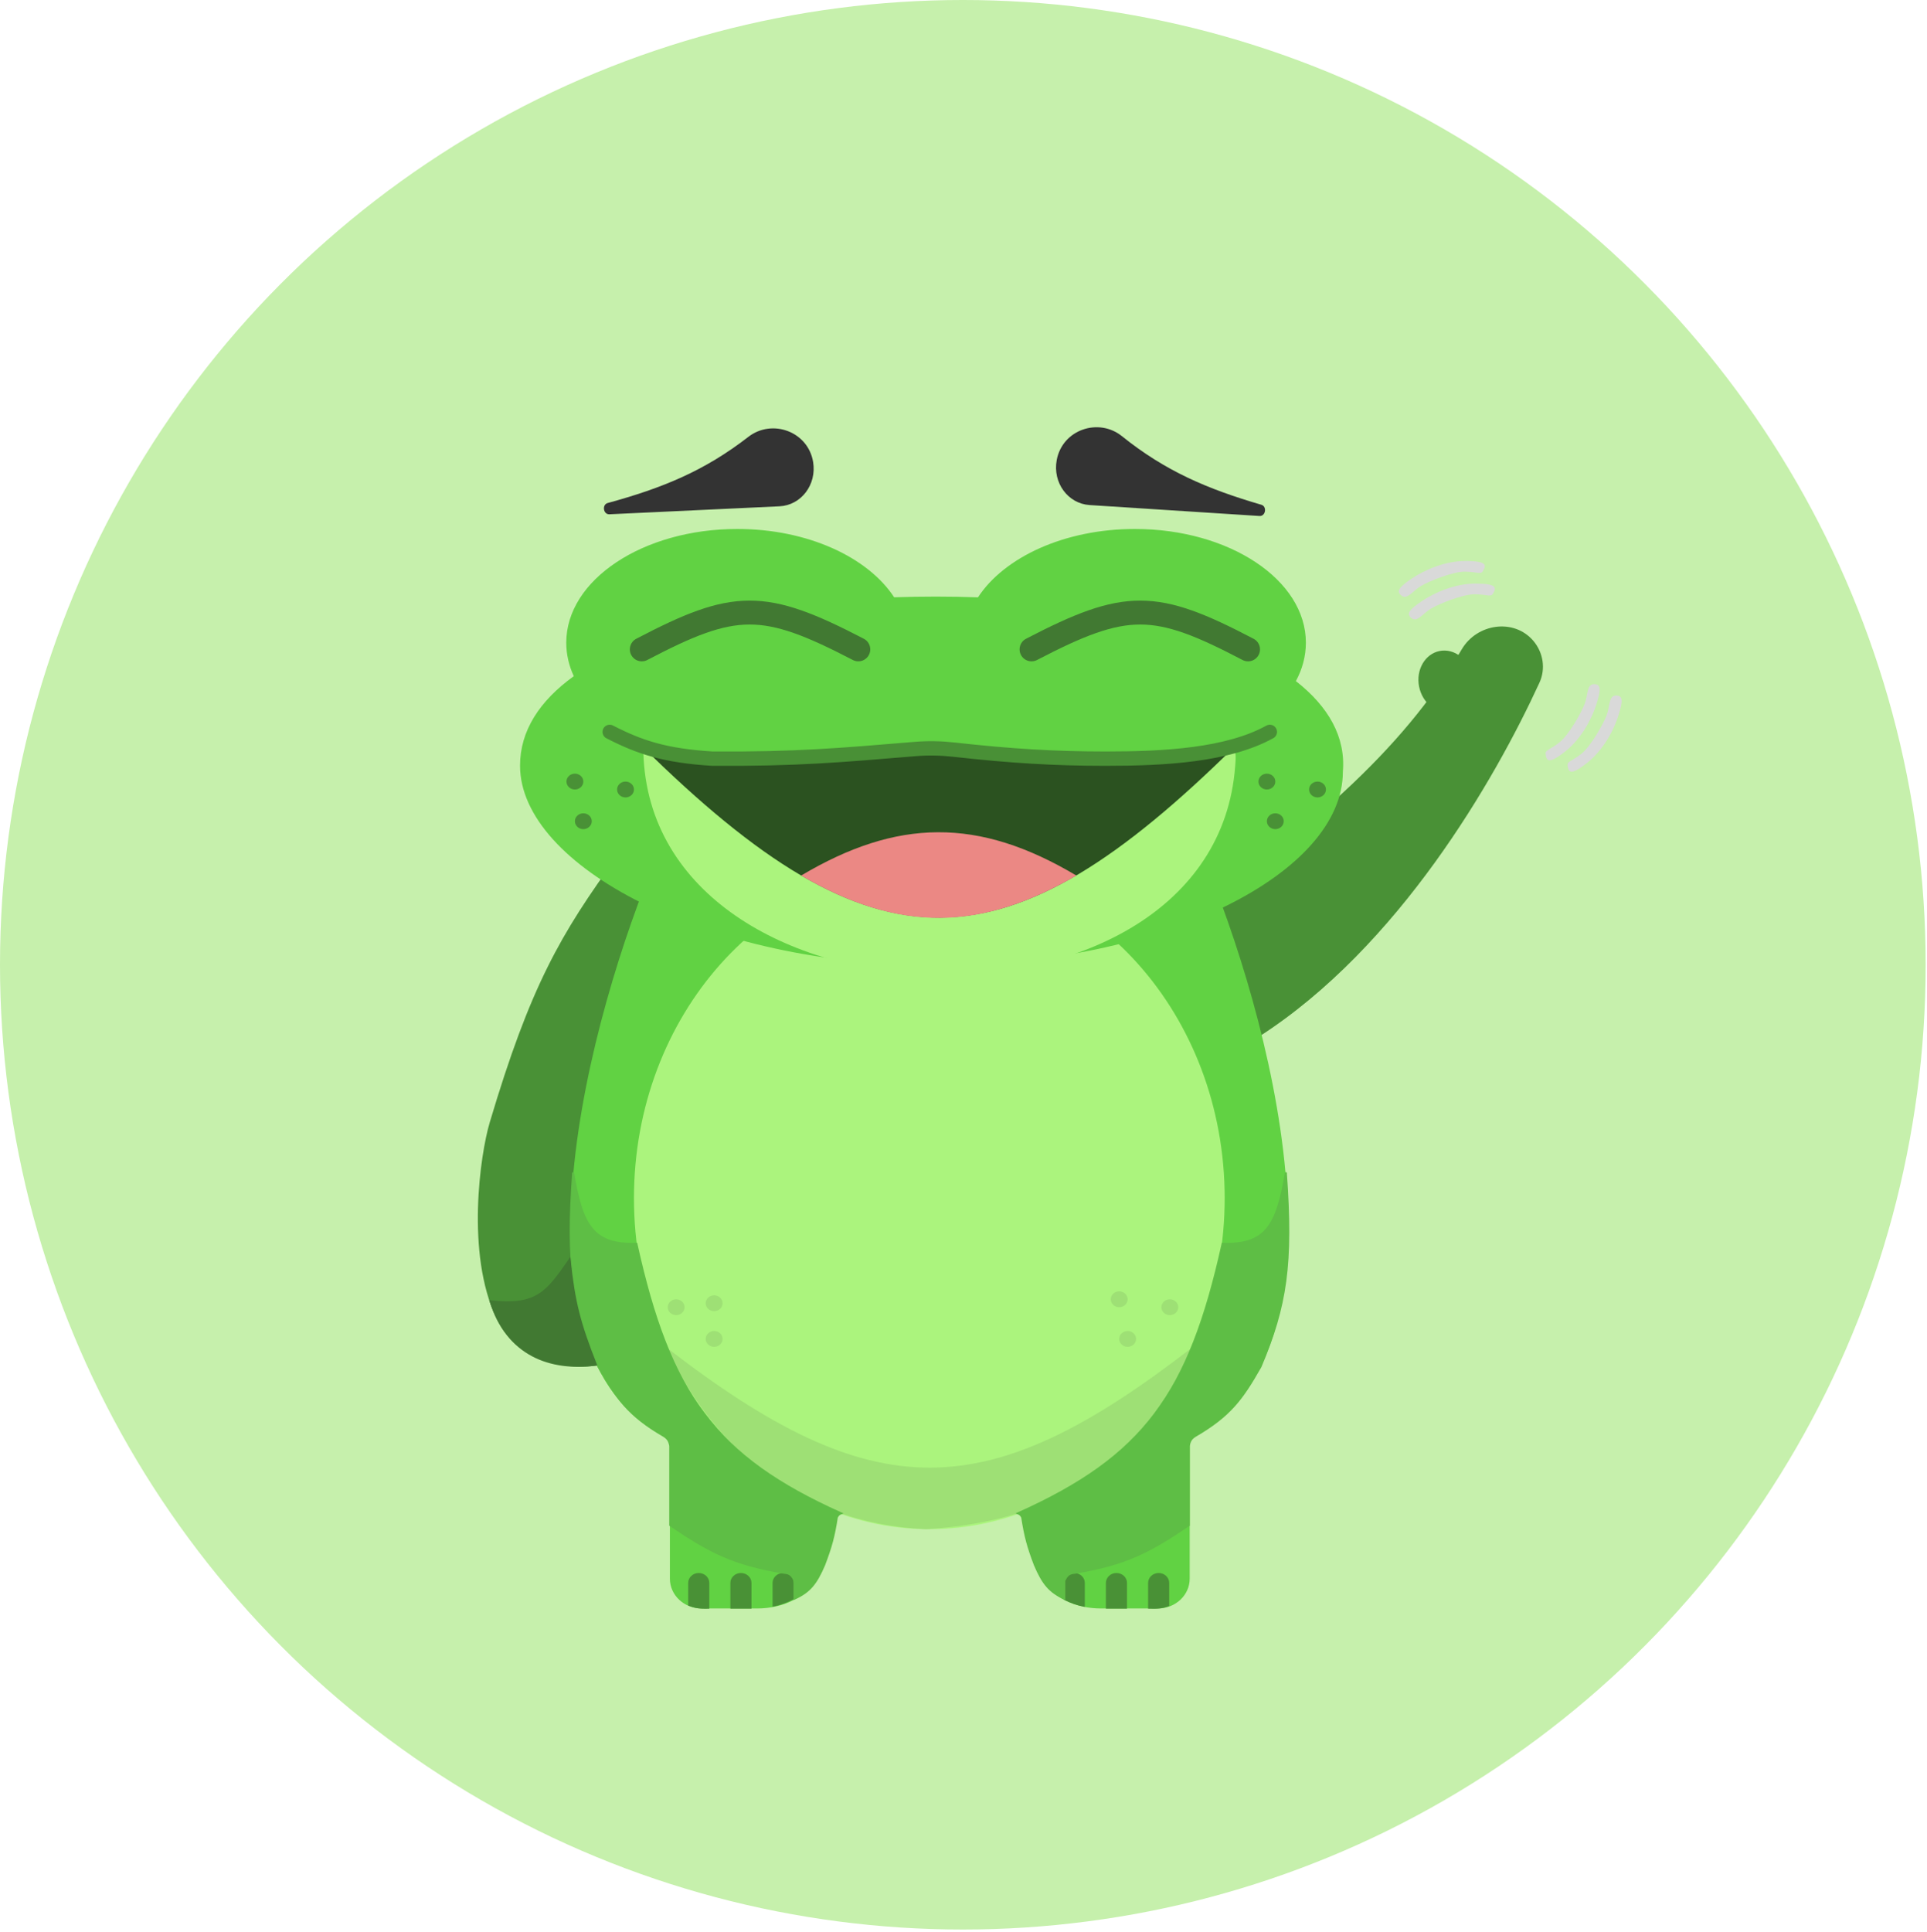 <svg width="403" height="404" viewBox="0 0 403 404" fill="none" xmlns="http://www.w3.org/2000/svg">
<ellipse cx="201.36" cy="201.726" rx="201.36" ry="201.726" fill="#C6F0AC"/>
<g clip-path="url(#clip0_2114_1235)">
<path d="M263.275 216.773L244.305 194.475C273.319 173.87 293.117 157.277 305.686 135.796C308.861 130.369 316.622 129.215 320.686 134.012C322.754 136.453 323.284 139.845 321.947 142.752C312.556 163.159 292.528 197.984 263.275 216.773Z" fill="#499136"/>
<path d="M307.885 141.358C307.185 137.854 304.132 135.511 301.066 136.123C298.001 136.736 296.083 140.073 296.783 143.576C297.484 147.08 300.537 149.423 303.603 148.811C306.668 148.198 308.586 144.862 307.885 141.358Z" fill="#499136"/>
<path d="M126.493 285.228C111.499 255.136 128.764 202.473 138.76 178.829H129.219C117.185 195.34 110.906 206.191 102.412 234.716C100.426 241.382 97.414 262.122 103.775 275.556C108.864 286.303 121.04 286.482 126.493 285.228Z" fill="#499136"/>
<path d="M249.684 300.508C284.401 281.795 265.412 211.767 251.445 178.829H194.229H137.454C123.345 212.113 104.159 282.608 139.179 300.515C139.729 300.796 140.095 301.337 140.095 301.925V330.09C140.095 333.531 143.064 336.321 146.727 336.321H158.348C163.737 336.321 169.107 333.969 170.99 329.225C172.335 325.838 173.015 322.21 173.457 317.764C173.549 316.834 174.474 316.174 175.449 316.357L177.387 316.721C188.006 318.716 198.938 318.738 209.567 316.785L211.942 316.348C212.914 316.169 213.832 316.827 213.942 317.751C214.471 322.176 215.554 325.95 217.551 329.719C219.88 334.115 225.035 336.321 230.263 336.321H242.172C245.835 336.321 248.805 333.531 248.805 330.09V301.9C248.805 301.325 249.154 300.794 249.684 300.508Z" fill="#61D243"/>
<path d="M194.353 319.743C228.467 319.743 256.122 288.755 256.122 250.53C256.122 212.304 228.467 181.316 194.353 181.316C160.239 181.316 132.583 212.304 132.583 250.53C132.583 288.755 160.239 319.743 194.353 319.743Z" fill="#ABF47D"/>
<g filter="url(#filter0_d_2114_1235)">
<path fill-rule="evenodd" clip-rule="evenodd" d="M118.425 132.385C118.425 134.82 118.976 137.169 119.999 139.382C112.843 144.535 108.758 150.808 108.758 158.092C108.758 179.033 147.712 199.866 195.764 199.866C243.817 199.866 280.836 180.319 280.836 159.377C281.461 152.122 277.83 145.736 271.013 140.413C272.366 137.905 273.103 135.202 273.103 132.385C273.103 119.252 257.089 108.605 237.334 108.605C222.649 108.605 210.03 114.489 204.521 122.904C201.641 122.798 198.72 122.744 195.764 122.744C192.805 122.744 189.881 122.793 186.999 122.89C181.485 114.482 168.872 108.605 154.195 108.605C134.44 108.605 118.425 119.252 118.425 132.385Z" fill="#61D243"/>
<g filter="url(#filter1_d_2114_1235)">
<path d="M258.34 153.255C243.957 157.636 216.628 158.412 195.634 153.742C177.302 156.7 143.755 158.285 134.543 153.255C136.137 213.406 253.869 216.272 258.318 156.188C258.389 155.224 258.502 154.229 258.34 153.255Z" fill="#ABF47D"/>
</g>
<path d="M231.236 156.629C220.617 156.628 211.428 156.079 199.411 154.735C196.759 154.439 194.033 154.393 191.36 154.615C175.685 155.912 166.625 156.735 149.008 156.629C142.68 156.241 138.234 155.386 134.219 153.982C183.132 202.298 210.328 201.395 258.423 153.903C250.362 156.221 240.552 156.629 231.236 156.629Z" fill="#2B5220"/>
<path fill-rule="evenodd" clip-rule="evenodd" d="M225.108 181.074C204.569 168.833 187.588 169.164 167.535 181.074C188.073 193.043 205.054 192.719 225.108 181.074Z" fill="#EB8884"/>
<path d="M265.566 151.034C256.704 155.918 243.54 156.629 231.236 156.629C220.617 156.628 211.428 156.079 199.411 154.735C196.759 154.439 194.033 154.393 191.36 154.615C175.685 155.913 166.625 156.735 149.008 156.629C139.074 156.021 133.778 154.259 127.507 151.034" stroke="#499036" stroke-width="3" stroke-linecap="round"/>
<path d="M215.728 133.78C235.583 123.444 241.566 123.592 261.011 133.78" stroke="#417932" stroke-width="5" stroke-linecap="round"/>
<path d="M179.502 133.779C159.647 123.444 153.664 123.592 134.219 133.779" stroke="#417932" stroke-width="5" stroke-linecap="round"/>
<path d="M263.791 103.541C252.424 100.219 243.699 96.486 234.625 89.194C229.763 85.287 222.18 87.803 220.994 94.203C220.119 98.921 223.329 103.31 227.868 103.603L263.4 105.891C264.685 105.974 265.027 103.902 263.791 103.541Z" fill="#333333"/>
<path d="M127.094 103.177C138.518 100.054 147.307 96.474 156.507 89.342C161.436 85.521 168.975 88.168 170.049 94.587C170.841 99.32 167.555 103.652 163.011 103.865L127.444 105.533C126.158 105.593 125.852 103.517 127.094 103.177Z" fill="#333333"/>
<path d="M275.535 164.737C276.509 164.737 277.299 163.995 277.299 163.079C277.299 162.164 276.509 161.422 275.535 161.422C274.56 161.422 273.77 162.164 273.77 163.079C273.77 163.995 274.56 164.737 275.535 164.737Z" fill="#499136"/>
<path d="M266.711 171.368C267.685 171.368 268.475 170.626 268.475 169.711C268.475 168.795 267.685 168.053 266.711 168.053C265.736 168.053 264.946 168.795 264.946 169.711C264.946 170.626 265.736 171.368 266.711 171.368Z" fill="#499136"/>
<path d="M264.945 163.079C265.92 163.079 266.71 162.337 266.71 161.421C266.71 160.506 265.92 159.764 264.945 159.764C263.971 159.764 263.18 160.506 263.18 161.421C263.18 162.337 263.971 163.079 264.945 163.079Z" fill="#499136"/>
<path d="M130.819 164.737C131.793 164.737 132.583 163.995 132.583 163.079C132.583 162.164 131.793 161.422 130.819 161.422C129.844 161.422 129.054 162.164 129.054 163.079C129.054 163.995 129.844 164.737 130.819 164.737Z" fill="#499136"/>
<path d="M121.994 171.368C122.969 171.368 123.759 170.626 123.759 169.711C123.759 168.795 122.969 168.053 121.994 168.053C121.02 168.053 120.229 168.795 120.229 169.711C120.229 170.626 121.02 171.368 121.994 171.368Z" fill="#499136"/>
<path d="M120.229 163.079C121.204 163.079 121.994 162.337 121.994 161.421C121.994 160.506 121.204 159.764 120.229 159.764C119.255 159.764 118.465 160.506 118.465 161.421C118.465 162.337 119.255 163.079 120.229 163.079Z" fill="#499136"/>
</g>
<path d="M240.106 330.976C240.106 329.832 241.094 328.903 242.312 328.903C243.53 328.903 244.518 329.832 244.518 330.976V335.796C243.147 336.335 242.157 336.443 240.106 336.364V330.976Z" fill="#499136"/>
<path d="M231.282 330.976C231.282 329.832 232.27 328.903 233.488 328.903C234.706 328.903 235.694 329.832 235.694 330.976V336.364H231.282V330.976Z" fill="#499136"/>
<path d="M148.335 330.976C148.335 329.832 147.347 328.903 146.129 328.903C144.911 328.903 143.923 329.832 143.923 330.976V335.708C145.293 336.247 146.284 336.445 148.335 336.365V330.976Z" fill="#499136"/>
<path d="M157.159 330.976C157.159 329.832 156.171 328.903 154.953 328.903C153.735 328.903 152.747 329.832 152.747 330.976V336.364H157.159V330.976Z" fill="#499136"/>
<path d="M222.457 330.976C222.457 329.832 223.446 328.903 224.663 328.903C225.882 328.903 226.87 329.832 226.87 330.976V336C225.107 335.628 224.132 335.279 222.457 334.466V330.976Z" fill="#499136"/>
<path d="M165.983 330.976C165.983 329.832 164.995 328.903 163.777 328.903C162.559 328.903 161.571 329.832 161.571 330.976V335.949C163.334 335.578 164.309 335.199 165.983 334.386V330.976Z" fill="#499136"/>
<path d="M249.504 281.612C240.238 300.677 227.443 317.669 193.688 319.742C166.115 318.499 148.908 301.92 139.202 281.612C182.921 315.435 206.238 315.15 249.504 281.612Z" fill="#9EE075"/>
<path d="M222.59 330.518V334.248C219.481 332.846 218.088 331.136 216.412 327.203C214.966 323.395 214.379 321.236 213.765 317.256C213.515 316.782 213.318 316.605 212.883 316.427C239.222 304.601 248.715 291.574 255.68 260.061C264.761 260.375 267.089 256.213 268.917 245.142C270.314 264.309 268.993 273.047 263.622 285.758C259.799 292.475 257.295 295.992 249.944 300.263C249.124 300.8 248.833 301.252 248.621 302.336V318.914C240.426 324.464 235.504 327.083 224.795 328.86C223.625 328.961 223.147 329.301 222.59 330.518Z" fill="#5EBE45" stroke="#5EBE45" stroke-width="0.4"/>
<path d="M166.194 330.518V334.248C169.303 332.846 170.696 331.136 172.371 327.203C173.817 323.395 174.406 321.236 175.019 317.256C175.269 316.782 175.466 316.605 175.901 316.427C149.561 304.601 140.068 291.574 133.102 260.061C124.021 260.375 121.693 256.213 119.865 245.142C118.468 264.309 119.789 273.047 125.16 285.758C128.983 292.475 131.487 295.992 138.838 300.263C139.659 300.8 139.95 301.252 140.162 302.336V318.914C148.357 324.464 153.279 327.083 163.988 328.86C165.158 328.961 165.636 329.301 166.194 330.518Z" fill="#5EBE45" stroke="#5EBE45" stroke-width="0.4"/>
<path d="M119.135 263.377C120.069 272.286 121.247 276.773 124.642 285.343C114.935 286.587 106.111 283.271 102.581 272.08C112.263 273.15 114.377 270.244 119.135 263.377Z" fill="#417932" stroke="#417932" stroke-width="0.4"/>
<path d="M244.65 274.982C245.624 274.982 246.415 274.239 246.415 273.324C246.415 272.408 245.624 271.666 244.65 271.666C243.675 271.666 242.885 272.408 242.885 273.324C242.885 274.239 243.675 274.982 244.65 274.982Z" fill="#9EE075"/>
<path d="M141.407 274.982C142.382 274.982 143.172 274.239 143.172 273.324C143.172 272.408 142.382 271.666 141.407 271.666C140.433 271.666 139.643 272.408 139.643 273.324C139.643 274.239 140.433 274.982 141.407 274.982Z" fill="#9EE075"/>
<path d="M235.826 281.613C236.801 281.613 237.591 280.87 237.591 279.955C237.591 279.039 236.801 278.297 235.826 278.297C234.851 278.297 234.061 279.039 234.061 279.955C234.061 280.87 234.851 281.613 235.826 281.613Z" fill="#9EE075"/>
<path d="M149.349 281.613C150.324 281.613 151.114 280.87 151.114 279.955C151.114 279.039 150.324 278.297 149.349 278.297C148.375 278.297 147.584 279.039 147.584 279.955C147.584 280.87 148.375 281.613 149.349 281.613Z" fill="#9EE075"/>
<path d="M234.061 273.323C235.035 273.323 235.826 272.581 235.826 271.666C235.826 270.75 235.035 270.008 234.061 270.008C233.086 270.008 232.296 270.75 232.296 271.666C232.296 272.581 233.086 273.323 234.061 273.323Z" fill="#9EE075"/>
<path d="M149.349 274.153C150.324 274.153 151.114 273.411 151.114 272.495C151.114 271.579 150.324 270.837 149.349 270.837C148.375 270.837 147.584 271.579 147.584 272.495C147.584 273.411 148.375 274.153 149.349 274.153Z" fill="#9EE075"/>
<path d="M297.37 125.685C294.918 127.345 293.947 128.284 295.179 129.244C296.411 130.204 297.514 128.294 299.274 127.251C301.035 126.208 305.934 124.256 308.391 124.258C310.848 124.26 311.764 124.883 312.182 124.198C312.925 122.982 313.252 122.054 308.719 122.022C304.186 121.989 299.823 124.024 297.37 125.685Z" fill="#D9D9D9"/>
<path d="M333.879 147.203C334.756 144.374 334.928 143.035 333.366 143.054C331.804 143.074 332.136 145.256 331.413 147.169C330.69 149.083 328.084 153.668 326.165 155.202C324.245 156.736 323.14 156.821 323.241 157.618C323.421 159.03 323.745 159.959 327.305 157.153C330.865 154.346 333.001 150.032 333.879 147.203Z" fill="#D9D9D9"/>
<path d="M295.267 120.96C292.815 122.62 291.844 123.559 293.076 124.519C294.308 125.48 295.411 123.569 297.171 122.526C298.932 121.484 303.831 119.531 306.288 119.533C308.745 119.535 309.661 120.158 310.08 119.473C310.822 118.258 311.149 117.33 306.616 117.297C302.083 117.265 297.72 119.3 295.267 120.96Z" fill="#D9D9D9"/>
<path d="M338.472 149.578C339.35 146.749 339.522 145.41 337.96 145.429C336.398 145.449 336.73 147.631 336.007 149.544C335.284 151.458 332.678 156.043 330.759 157.577C328.839 159.111 327.734 159.196 327.835 159.993C328.015 161.405 328.339 162.334 331.899 159.528C335.459 156.721 337.595 152.407 338.472 149.578Z" fill="#D9D9D9"/>
</g>
<defs>
<filter id="filter0_d_2114_1235" x="98.758" y="79.333" width="192.148" height="132.533" filterUnits="userSpaceOnUse" color-interpolation-filters="sRGB">
<feFlood flood-opacity="0" result="BackgroundImageFix"/>
<feColorMatrix in="SourceAlpha" type="matrix" values="0 0 0 0 0 0 0 0 0 0 0 0 0 0 0 0 0 0 127 0" result="hardAlpha"/>
<feOffset dy="2"/>
<feGaussianBlur stdDeviation="5"/>
<feComposite in2="hardAlpha" operator="out"/>
<feColorMatrix type="matrix" values="0 0 0 0 0 0 0 0 0 0 0 0 0 0 0 0 0 0 0.05 0"/>
<feBlend mode="normal" in2="BackgroundImageFix" result="effect1_dropShadow_2114_1235"/>
<feBlend mode="normal" in="SourceGraphic" in2="effect1_dropShadow_2114_1235" result="shape"/>
</filter>
<filter id="filter1_d_2114_1235" x="124.543" y="145.255" width="143.88" height="66.581" filterUnits="userSpaceOnUse" color-interpolation-filters="sRGB">
<feFlood flood-opacity="0" result="BackgroundImageFix"/>
<feColorMatrix in="SourceAlpha" type="matrix" values="0 0 0 0 0 0 0 0 0 0 0 0 0 0 0 0 0 0 127 0" result="hardAlpha"/>
<feOffset dy="2"/>
<feGaussianBlur stdDeviation="5"/>
<feComposite in2="hardAlpha" operator="out"/>
<feColorMatrix type="matrix" values="0 0 0 0 0 0 0 0 0 0 0 0 0 0 0 0 0 0 0.05 0"/>
<feBlend mode="normal" in2="BackgroundImageFix" result="effect1_dropShadow_2114_1235"/>
<feBlend mode="normal" in="SourceGraphic" in2="effect1_dropShadow_2114_1235" result="shape"/>
</filter>
<clipPath id="clip0_2114_1235">
<rect width="261.022" height="264.282" fill="white" transform="translate(99.934 72.34)"/>
</clipPath>
</defs>
</svg>
